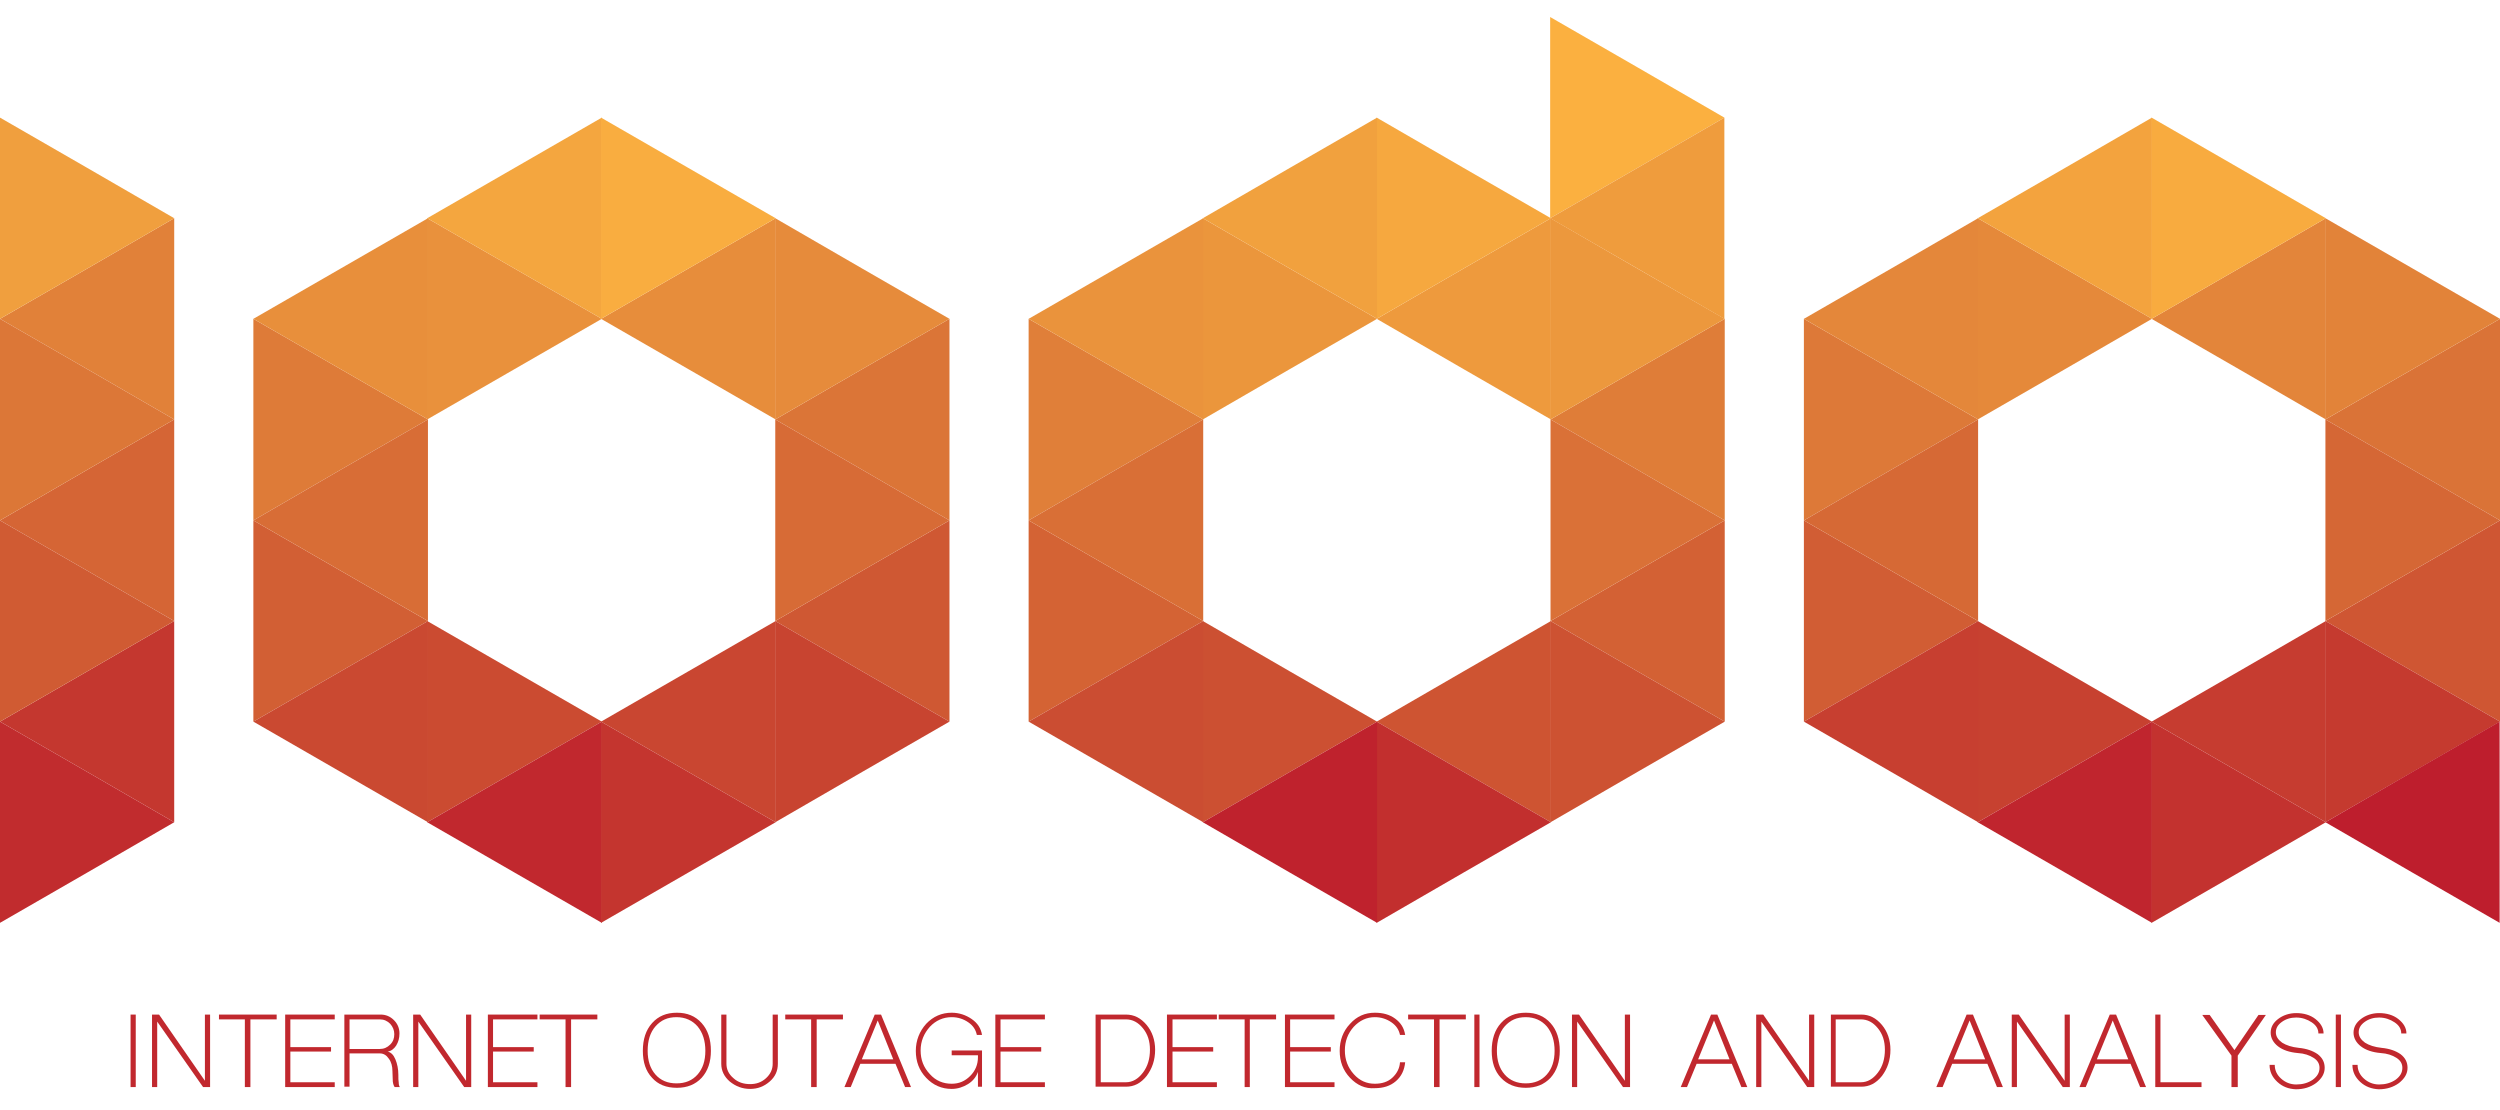 <?xml version="1.0" encoding="utf-8"?>
<!-- Generator: Adobe Illustrator 20.0.0, SVG Export Plug-In . SVG Version: 6.00 Build 0)  -->
<svg version="1.1" id="Layer_1" xmlns="http://www.w3.org/2000/svg" xmlns:xlink="http://www.w3.org/1999/xlink" x="0px" y="0px"
	 viewBox="0 0 675.9 300" style="enable-background:new 0 0 675.9 300;" xml:space="preserve">
<style type="text/css">
	.st0{fill:#C1282E;}
	.st1{fill:#D56535;}
	.st2{fill:#C4372F;}
	.st3{fill:#D05B33;}
	.st4{fill:#E18139;}
	.st5{fill:#F09F3E;}
	.st6{fill:#C12C2E;}
	.st7{fill:#DC7737;}
	.st8{fill:#D25F34;}
	.st9{fill:#DE7B38;}
	.st10{fill:#E9913C;}
	.st11{fill:#D86D36;}
	.st12{fill:#E88F3B;}
	.st13{fill:#F4A63F;}
	.st14{fill:#CB4B31;}
	.st15{fill:#CA4931;}
	.st16{fill:#CF5833;}
	.st17{fill:#DB7537;}
	.st18{fill:#E78D3B;}
	.st19{fill:#D76B36;}
	.st20{fill:#E68B3B;}
	.st21{fill:#F9AD40;}
	.st22{fill:#C94631;}
	.st23{fill:#C4352F;}
	.st24{fill:#C84430;}
	.st25{fill:#D15D34;}
	.st26{fill:#DD7938;}
	.st27{fill:#E5893A;}
	.st28{fill:#D66935;}
	.st29{fill:#E4873A;}
	.st30{fill:#F3A33E;}
	.st31{fill:#C74130;}
	.st32{fill:#C0252E;}
	.st33{fill:#C73F30;}
	.st34{fill:#CF5633;}
	.st35{fill:#DA7337;}
	.st36{fill:#E3853A;}
	.st37{fill:#D56735;}
	.st38{fill:#E28339;}
	.st39{fill:#F8AB3F;}
	.st40{fill:#C63C30;}
	.st41{fill:#C3322F;}
	.st42{fill:#C53A2F;}
	.st43{fill:#DF7D38;}
	.st44{fill:#D36134;}
	.st45{fill:#CE5432;}
	.st46{fill:#DA7137;}
	.st47{fill:#CD5232;}
	.st48{fill:#C22F2E;}
	.st49{fill:#EE9A3D;}
	.st50{fill:#F6A83F;}
	.st51{fill:#EC983D;}
	.st52{fill:#E07F39;}
	.st53{fill:#D46334;}
	.st54{fill:#CC5032;}
	.st55{fill:#D96F36;}
	.st56{fill:#CB4D32;}
	.st57{fill:#BF222D;}
	.st58{fill:#EB963C;}
	.st59{fill:#F1A13E;}
	.st60{fill:#EA933C;}
	.st61{fill:#BE1E2D;}
	.st62{fill:#FBB040;}
	.st63{fill:#EF9C3D;}
</style>
<g>
	<g>
		<g>
			<path class="st0" d="M35.3,293.9v-19.6h1.4v19.6H35.3z"/>
			<path class="st0" d="M41.1,293.9v-19.6H43l12.4,17.9v-17.9h1.4v19.6h-1.9l-12.4-17.7v17.7H41.1z"/>
			<path class="st0" d="M66.2,293.9v-18.3h-7v-1.3h15.6v1.3h-7.1v18.3H66.2z"/>
			<path class="st0" d="M77.1,293.9v-19.6h13.4v1.3h-12v7.5h11v1.2h-11v8.3h12v1.3H77.1z"/>
			<path class="st0" d="M93.1,293.9v-19.6h9.8c1.4,0,2.6,0.5,3.6,1.5c1,1,1.5,2.2,1.5,3.6c0,1.3-0.3,2.3-0.9,3.3
				c-0.6,0.9-1.4,1.5-2.3,1.6c0.9,0.2,1.6,0.9,2.1,2.1c0.5,1.2,0.8,2.6,0.8,4.2c0,0.9,0,1.6,0.1,2.1c0,0.5,0.1,0.9,0.3,1.2h-1.4
				c-0.2-0.3-0.4-0.7-0.5-1.5l-0.1-2.8c0-1.3-0.3-2.5-1-3.4c-0.6-0.9-1.4-1.4-2.4-1.4h-8.2v9H93.1z M102.7,283.6
				c1.1,0,2-0.4,2.8-1.2c0.8-0.8,1.1-1.7,1.1-2.8c0-1.1-0.4-2-1.1-2.8c-0.8-0.8-1.7-1.2-2.8-1.2h-8.2v8H102.7z"/>
			<path class="st0" d="M111.7,293.9v-19.6h1.9l12.4,17.9v-17.9h1.4v19.6h-1.9l-12.4-17.7v17.7H111.7z"/>
			<path class="st0" d="M131.9,293.9v-19.6h13.4v1.3h-12v7.5h11v1.2h-11v8.3h12v1.3H131.9z"/>
			<path class="st0" d="M152.9,293.9v-18.3h-7v-1.3h15.6v1.3h-7.1v18.3H152.9z"/>
			<path class="st0" d="M176.3,291.4c-1.7-1.8-2.5-4.2-2.5-7.3c0-3.1,0.8-5.6,2.5-7.5s3.9-2.8,6.7-2.8c2.8,0,5,0.9,6.7,2.8
				c1.7,1.9,2.5,4.4,2.5,7.5c0,3-0.8,5.4-2.5,7.3c-1.7,1.8-3.9,2.7-6.7,2.7C180.1,294.1,177.9,293.2,176.3,291.4z M188.6,290.5
				c1.4-1.6,2.1-3.7,2.1-6.4c0-2.7-0.7-4.9-2.1-6.6c-1.4-1.6-3.3-2.5-5.7-2.5c-2.4,0-4.2,0.8-5.7,2.5c-1.4,1.6-2.1,3.8-2.1,6.6
				c0,2.7,0.7,4.8,2.1,6.4c1.4,1.6,3.3,2.4,5.7,2.4C185.3,292.9,187.2,292.1,188.6,290.5z"/>
			<path class="st0" d="M197.3,292.4c-1.5-1.3-2.3-2.9-2.3-4.8v-13.3h1.4v13.3c0,1.5,0.6,2.8,1.9,3.9c1.2,1.1,2.7,1.6,4.5,1.6
				c1.7,0,3.1-0.5,4.3-1.6c1.2-1.1,1.8-2.4,1.8-3.9v-13.3h1.4v13.3c0,1.9-0.7,3.5-2.2,4.8c-1.5,1.3-3.2,2-5.3,2
				C200.7,294.4,198.9,293.7,197.3,292.4z"/>
			<path class="st0" d="M219.3,293.9v-18.3h-7v-1.3h15.6v1.3h-7.1v18.3H219.3z"/>
			<path class="st0" d="M228.3,293.9l8.2-19.6h1.7l8.1,19.6h-1.6l-2.6-6.3h-9.5l-2.6,6.3H228.3z M241.5,286.4l-4.2-10.5l-4.3,10.5
				H241.5z"/>
			<path class="st0" d="M250.4,291.4c-1.9-2-2.8-4.4-2.8-7.3c0-2.8,1-5.3,2.8-7.3c1.9-2,4.2-3,6.9-3c2,0,3.8,0.6,5.4,1.7
				c1.6,1.1,2.5,2.5,2.8,4.3h-1.4c-0.3-1.4-1-2.5-2.3-3.4c-1.3-0.9-2.8-1.4-4.5-1.4c-2.3,0-4.3,0.9-5.9,2.6
				c-1.6,1.8-2.5,3.9-2.5,6.4s0.8,4.6,2.5,6.4c1.6,1.8,3.6,2.6,5.9,2.6c2,0,3.6-0.7,5-2.1c1.4-1.4,2.1-3.1,2.1-5.1v-0.5h-7.1v-1.3
				h8.2v9.8h-1.1v-4c-0.5,1.4-1.4,2.5-2.7,3.3c-1.3,0.8-2.8,1.3-4.4,1.3C254.6,294.4,252.3,293.4,250.4,291.4z"/>
			<path class="st0" d="M269.1,293.9v-19.6h13.4v1.3h-12v7.5h11v1.2h-11v8.3h12v1.3H269.1z"/>
			<path class="st0" d="M296.2,274.3h8.2c2.2,0,4,0.9,5.6,2.8c1.5,1.8,2.3,4.1,2.3,6.7c0,2.8-0.8,5.1-2.3,7.1
				c-1.6,2-3.4,2.9-5.6,2.9h-8.2V274.3z M304.4,292.6c1.8,0,3.3-0.9,4.6-2.6c1.3-1.7,1.9-3.8,1.9-6.2c0-2.3-0.6-4.2-1.9-5.8
				c-1.3-1.6-2.8-2.4-4.6-2.4h-6.8v17H304.4z"/>
			<path class="st0" d="M315.5,293.9v-19.6H329v1.3h-12v7.5h11v1.2h-11v8.3h12v1.3H315.5z"/>
			<path class="st0" d="M336.5,293.9v-18.3h-7v-1.3H345v1.3h-7.1v18.3H336.5z"/>
			<path class="st0" d="M347.4,293.9v-19.6h13.4v1.3h-12v7.5h11v1.2h-11v8.3h12v1.3H347.4z"/>
			<path class="st0" d="M365,291.4c-1.9-2-2.8-4.4-2.8-7.3c0-2.8,0.9-5.3,2.8-7.3c1.8-2,4-3,6.7-3c2.2,0,4,0.5,5.5,1.6
				c1.5,1.1,2.4,2.5,2.7,4.4h-1.4c-0.3-1.4-1-2.5-2.3-3.4c-1.3-0.9-2.8-1.4-4.5-1.4c-2.2,0-4.1,0.9-5.7,2.6
				c-1.6,1.8-2.4,3.9-2.4,6.4s0.8,4.6,2.4,6.4c1.6,1.8,3.5,2.6,5.7,2.6c1.9,0,3.5-0.5,4.7-1.6c1.2-1.1,2-2.5,2.1-4.2h1.4
				c-0.2,2.1-1,3.8-2.5,5.1c-1.5,1.3-3.4,1.9-5.7,1.9C369.1,294.4,366.9,293.4,365,291.4z"/>
			<path class="st0" d="M387.7,293.9v-18.3h-7v-1.3h15.6v1.3h-7.1v18.3H387.7z"/>
			<path class="st0" d="M398.6,293.9v-19.6h1.4v19.6H398.6z"/>
			<path class="st0" d="M405.8,291.4c-1.7-1.8-2.5-4.2-2.5-7.3c0-3.1,0.8-5.6,2.5-7.5c1.7-1.9,3.9-2.8,6.7-2.8c2.8,0,5,0.9,6.7,2.8
				c1.7,1.9,2.5,4.4,2.5,7.5c0,3-0.8,5.4-2.5,7.3c-1.7,1.8-3.9,2.7-6.7,2.7C409.7,294.1,407.5,293.2,405.8,291.4z M418.2,290.5
				c1.4-1.6,2.1-3.7,2.1-6.4c0-2.7-0.7-4.9-2.1-6.6c-1.4-1.6-3.3-2.5-5.7-2.5c-2.4,0-4.2,0.8-5.7,2.5c-1.4,1.6-2.1,3.8-2.1,6.6
				c0,2.7,0.7,4.8,2.1,6.4c1.4,1.6,3.3,2.4,5.7,2.4C414.9,292.9,416.8,292.1,418.2,290.5z"/>
			<path class="st0" d="M425,293.9v-19.6h1.9l12.4,17.9v-17.9h1.4v19.6h-1.9l-12.4-17.7v17.7H425z"/>
			<path class="st0" d="M454.4,293.9l8.2-19.6h1.7l8.1,19.6h-1.6l-2.6-6.3h-9.5l-2.6,6.3H454.4z M467.6,286.4l-4.2-10.5l-4.3,10.5
				H467.6z"/>
			<path class="st0" d="M474.8,293.9v-19.6h1.9l12.4,17.9v-17.9h1.4v19.6h-1.9l-12.4-17.7v17.7H474.8z"/>
			<path class="st0" d="M495,274.3h8.2c2.2,0,4,0.9,5.6,2.8c1.5,1.8,2.3,4.1,2.3,6.7c0,2.8-0.8,5.1-2.3,7.1c-1.6,2-3.4,2.9-5.6,2.9
				H495V274.3z M503.1,292.6c1.8,0,3.3-0.9,4.6-2.6c1.3-1.7,1.9-3.8,1.9-6.2c0-2.3-0.6-4.2-1.9-5.8c-1.3-1.6-2.8-2.4-4.6-2.4h-6.8
				v17H503.1z"/>
			<path class="st0" d="M523.5,293.9l8.2-19.6h1.7l8.1,19.6h-1.6l-2.6-6.3h-9.5l-2.6,6.3H523.5z M536.7,286.4l-4.2-10.5l-4.3,10.5
				H536.7z"/>
			<path class="st0" d="M543.9,293.9v-19.6h1.9l12.4,17.9v-17.9h1.4v19.6h-1.9l-12.4-17.7v17.7H543.9z"/>
			<path class="st0" d="M562.2,293.9l8.2-19.6h1.7l8.1,19.6h-1.6l-2.6-6.3h-9.5l-2.6,6.3H562.2z M575.4,286.4l-4.2-10.5l-4.3,10.5
				H575.4z"/>
			<path class="st0" d="M582.7,274.3h1.4v18.3h11.1v1.3h-12.5V274.3z"/>
			<path class="st0" d="M603.3,293.9v-8.5l-7.9-11h2l6.7,9.5l6.5-9.5h2l-7.6,11v8.5H603.3z"/>
			<path class="st0" d="M615.7,292.5c-1.4-1.3-2.1-2.8-2.1-4.6h1.4c0,1.5,0.6,2.7,1.7,3.7c1.1,1,2.5,1.6,4.1,1.6
				c1.7,0,3.2-0.4,4.5-1.3c1.2-0.9,1.8-1.9,1.8-3.2c0-1.1-0.5-2-1.6-2.7c-1.1-0.7-2.5-1.2-4.3-1.3c-2.2-0.2-4-0.8-5.3-1.8
				c-1.3-1-2-2.3-2-3.7c0-1.5,0.7-2.7,2-3.7c1.3-1,3-1.6,4.9-1.6c2,0,3.8,0.5,5.2,1.6c1.4,1.1,2.2,2.4,2.2,3.9h-1.4
				c0-1.2-0.6-2.2-1.8-3c-1.2-0.8-2.6-1.3-4.2-1.3c-1.5,0-2.8,0.4-3.9,1.2c-1.1,0.8-1.6,1.7-1.6,2.8c0,1.1,0.6,2,1.7,2.8
				c1.1,0.7,2.6,1.2,4.5,1.4c2.1,0.2,3.8,0.8,5.1,1.7c1.3,1,1.9,2.2,1.9,3.7c0,1.6-0.8,2.9-2.3,4.1c-1.5,1.1-3.3,1.7-5.5,1.7
				C618.7,294.4,617.1,293.8,615.7,292.5z"/>
			<path class="st0" d="M631.5,293.9v-19.6h1.4v19.6H631.5z"/>
			<path class="st0" d="M638.1,292.5c-1.4-1.3-2.1-2.8-2.1-4.6h1.4c0,1.5,0.6,2.7,1.7,3.7c1.1,1,2.5,1.6,4.1,1.6
				c1.7,0,3.2-0.4,4.5-1.3c1.2-0.9,1.8-1.9,1.8-3.2c0-1.1-0.5-2-1.6-2.7c-1.1-0.7-2.5-1.2-4.3-1.3c-2.2-0.2-4-0.8-5.3-1.8
				c-1.3-1-2-2.3-2-3.7c0-1.5,0.7-2.7,2-3.7c1.3-1,3-1.6,4.9-1.6c2,0,3.8,0.5,5.2,1.6c1.4,1.1,2.2,2.4,2.2,3.9h-1.4
				c0-1.2-0.6-2.2-1.8-3c-1.2-0.8-2.6-1.3-4.2-1.3c-1.5,0-2.8,0.4-3.9,1.2c-1.1,0.8-1.6,1.7-1.6,2.8c0,1.1,0.6,2,1.7,2.8
				c1.1,0.7,2.6,1.2,4.5,1.4c2.1,0.2,3.8,0.8,5.1,1.7c1.3,1,1.9,2.2,1.9,3.7c0,1.6-0.8,2.9-2.3,4.1c-1.5,1.1-3.3,1.7-5.5,1.7
				C641.2,294.4,639.5,293.8,638.1,292.5z"/>
		</g>
	</g>
	<g>
		<polygon class="st1" points="0,140.7 23.6,127 47.1,113.4 47.1,140.7 47.1,167.9 23.6,154.3 		"/>
		<polygon class="st2" points="0,195.1 23.6,181.5 47.1,167.9 47.1,195.1 47.1,222.3 23.6,208.7 		"/>
		<polygon class="st3" points="47.1,167.9 23.6,181.5 0,195.1 0,167.9 0,140.7 23.6,154.3 		"/>
		<polygon class="st4" points="0,86.2 23.6,72.6 47.1,59 47.1,86.2 47.1,113.4 23.6,99.8 		"/>
		<polygon class="st5" points="47.1,59 23.6,72.6 0,86.2 0,59 0,31.8 23.6,45.4 		"/>
		<polygon class="st6" points="47.1,222.3 23.6,235.9 0,249.5 0,222.3 0,195.1 23.6,208.7 		"/>
		<polygon class="st7" points="47.1,113.4 23.6,127 0,140.7 0,113.4 0,86.2 23.6,99.8 		"/>
		<polygon class="st8" points="115.7,167.9 92.1,181.5 68.5,195.1 68.5,167.9 68.5,140.7 92.1,154.3 		"/>
		<polygon class="st9" points="115.7,113.4 92.1,127 68.5,140.7 68.5,113.4 68.5,86.2 92.1,99.8 		"/>
		<polygon class="st10" points="162.7,86.2 139.1,99.8 115.5,113.4 115.5,86.2 115.5,59 139.1,72.6 		"/>
		<polygon class="st11" points="68.5,140.7 92.1,127 115.7,113.4 115.7,140.7 115.7,167.9 92.1,154.3 		"/>
		<polygon class="st12" points="68.5,86.2 92.1,72.6 115.7,59 115.7,86.2 115.7,113.4 92.1,99.8 		"/>
		<polygon class="st13" points="115.5,59 139.1,45.4 162.7,31.8 162.7,59 162.7,86.2 139.1,72.6 		"/>
		<polygon class="st14" points="162.7,195.1 139.1,208.7 115.5,222.3 115.5,195.1 115.5,167.9 139.1,181.5 		"/>
		<polygon class="st0" points="115.5,222.3 139.1,208.7 162.7,195.1 162.7,222.3 162.7,249.5 139.1,235.9 		"/>
		<polygon class="st15" points="68.5,195.1 92.1,181.5 115.7,167.9 115.7,195.1 115.7,222.3 92.1,208.7 		"/>
		<polygon class="st16" points="209.6,167.9 233.1,181.5 256.7,195.1 256.7,167.9 256.7,140.7 233.1,154.3 		"/>
		<polygon class="st17" points="209.6,113.4 233.1,127 256.7,140.7 256.7,113.4 256.7,86.2 233.1,99.8 		"/>
		<polygon class="st18" points="162.5,86.2 186.1,99.8 209.7,113.4 209.7,86.2 209.7,59 186.1,72.6 		"/>
		<polygon class="st19" points="256.7,140.7 233.1,127 209.6,113.4 209.6,140.7 209.6,167.9 233.1,154.3 		"/>
		<polygon class="st20" points="256.7,86.2 233.1,72.6 209.6,59 209.6,86.2 209.6,113.4 233.1,99.8 		"/>
		<polygon class="st21" points="209.7,59 186.1,45.4 162.5,31.8 162.5,59 162.5,86.2 186.1,72.6 		"/>
		<polygon class="st22" points="162.5,195.1 186.1,208.7 209.7,222.3 209.7,195.1 209.7,167.9 186.1,181.5 		"/>
		<polygon class="st23" points="209.7,222.3 186.1,208.7 162.5,195.1 162.5,222.3 162.5,249.5 186.1,235.9 		"/>
		<polygon class="st24" points="256.7,195.1 233.1,181.5 209.6,167.9 209.6,195.1 209.6,222.3 233.1,208.7 		"/>
		<polygon class="st25" points="534.8,167.9 511.3,181.5 487.7,195.1 487.7,167.9 487.7,140.7 511.3,154.3 		"/>
		<polygon class="st26" points="534.8,113.4 511.3,127 487.7,140.7 487.7,113.4 487.7,86.2 511.3,99.8 		"/>
		<polygon class="st27" points="581.8,86.2 558.3,99.8 534.7,113.4 534.7,86.2 534.7,59 558.3,72.6 		"/>
		<polygon class="st28" points="487.7,140.7 511.3,127 534.8,113.4 534.8,140.7 534.8,167.9 511.3,154.3 		"/>
		<polygon class="st29" points="487.7,86.2 511.3,72.6 534.8,59 534.8,86.2 534.8,113.4 511.3,99.8 		"/>
		<polygon class="st30" points="534.7,59 558.3,45.4 581.8,31.8 581.8,59 581.8,86.2 558.3,72.6 		"/>
		<polygon class="st31" points="581.8,195.1 558.3,208.7 534.7,222.3 534.7,195.1 534.7,167.9 558.3,181.5 		"/>
		<polygon class="st32" points="534.7,222.3 558.3,208.7 581.8,195.1 581.8,222.3 581.8,249.5 558.3,235.9 		"/>
		<polygon class="st33" points="487.7,195.1 511.3,181.5 534.8,167.9 534.8,195.1 534.8,222.3 511.3,208.7 		"/>
		<polygon class="st34" points="628.7,167.9 652.3,181.5 675.9,195.1 675.9,167.9 675.9,140.7 652.3,154.3 		"/>
		<polygon class="st35" points="628.7,113.4 652.3,127 675.9,140.7 675.9,113.4 675.9,86.2 652.3,99.8 		"/>
		<polygon class="st36" points="581.7,86.2 605.3,99.8 628.8,113.4 628.8,86.2 628.8,59 605.3,72.6 		"/>
		<polygon class="st37" points="675.9,140.7 652.3,127 628.7,113.4 628.7,140.7 628.7,167.9 652.3,154.3 		"/>
		<polygon class="st38" points="675.9,86.2 652.3,72.6 628.7,59 628.7,86.2 628.7,113.4 652.3,99.8 		"/>
		<polygon class="st39" points="628.8,59 605.3,45.4 581.7,31.8 581.7,59 581.7,86.2 605.3,72.6 		"/>
		<polygon class="st40" points="581.7,195.1 605.3,208.7 628.8,222.3 628.8,195.1 628.8,167.9 605.3,181.5 		"/>
		<polygon class="st41" points="628.8,222.3 605.3,208.7 581.7,195.1 581.7,222.3 581.7,249.5 605.3,235.9 		"/>
		<polygon class="st42" points="675.9,195.1 652.3,181.5 628.7,167.9 628.7,195.1 628.7,222.3 652.3,208.7 		"/>
		<polygon class="st43" points="419.2,113.4 442.7,99.8 466.3,86.2 466.3,113.4 466.3,140.7 442.7,127 		"/>
		<polygon class="st44" points="419.2,167.9 442.7,154.3 466.3,140.7 466.3,167.9 466.3,195.1 442.7,181.5 		"/>
		<polygon class="st45" points="372.2,195.1 395.7,181.5 419.3,167.9 419.3,195.1 419.3,222.3 395.7,208.7 		"/>
		<polygon class="st46" points="466.3,140.7 442.7,154.3 419.2,167.9 419.2,140.7 419.2,113.4 442.7,127 		"/>
		<polygon class="st47" points="466.3,195.1 442.7,208.7 419.2,222.3 419.2,195.1 419.2,167.9 442.7,181.5 		"/>
		<polygon class="st48" points="419.3,222.3 395.7,235.9 372.2,249.5 372.2,222.3 372.2,195.1 395.7,208.7 		"/>
		<polygon class="st49" points="372.2,86.2 395.7,72.6 419.3,59 419.3,86.2 419.3,113.4 395.7,99.8 		"/>
		<polygon class="st50" points="419.3,59 395.7,72.6 372.2,86.2 372.2,59 372.2,31.8 395.7,45.4 		"/>
		<polygon class="st51" points="466.3,86.2 442.7,99.8 419.2,113.4 419.2,86.2 419.2,59 442.7,72.6 		"/>
		<polygon class="st52" points="325.3,113.4 301.7,99.8 278.1,86.2 278.1,113.4 278.1,140.7 301.7,127 		"/>
		<polygon class="st53" points="325.3,167.9 301.7,154.3 278.1,140.7 278.1,167.9 278.1,195.1 301.7,181.5 		"/>
		<polygon class="st54" points="372.3,195.1 348.7,181.5 325.2,167.9 325.2,195.1 325.2,222.3 348.7,208.7 		"/>
		<polygon class="st55" points="278.1,140.7 301.7,154.3 325.3,167.9 325.3,140.7 325.3,113.4 301.7,127 		"/>
		<polygon class="st56" points="278.1,195.1 301.7,208.7 325.3,222.3 325.3,195.1 325.3,167.9 301.7,181.5 		"/>
		<polygon class="st57" points="325.2,222.3 348.7,235.9 372.3,249.5 372.3,222.3 372.3,195.1 348.7,208.7 		"/>
		<polygon class="st58" points="372.3,86.2 348.7,72.6 325.2,59 325.2,86.2 325.2,113.4 348.7,99.8 		"/>
		<polygon class="st59" points="325.2,59 348.7,72.6 372.3,86.2 372.3,59 372.3,31.8 348.7,45.4 		"/>
		<polygon class="st60" points="278.1,86.2 301.7,99.8 325.3,113.4 325.3,86.2 325.3,59 301.7,72.6 		"/>
		<polygon class="st61" points="628.7,222.3 652.2,208.7 675.8,195.1 675.8,222.3 675.8,249.5 652.2,235.9 		"/>
		<polygon class="st62" points="466.2,31.8 442.7,45.4 419.1,59 419.1,31.8 419.1,4.6 442.7,18.2 		"/>
		<polygon class="st63" points="419.1,59 442.7,45.4 466.2,31.8 466.2,59 466.2,86.2 442.7,72.6 		"/>
	</g>
</g>
</svg>
